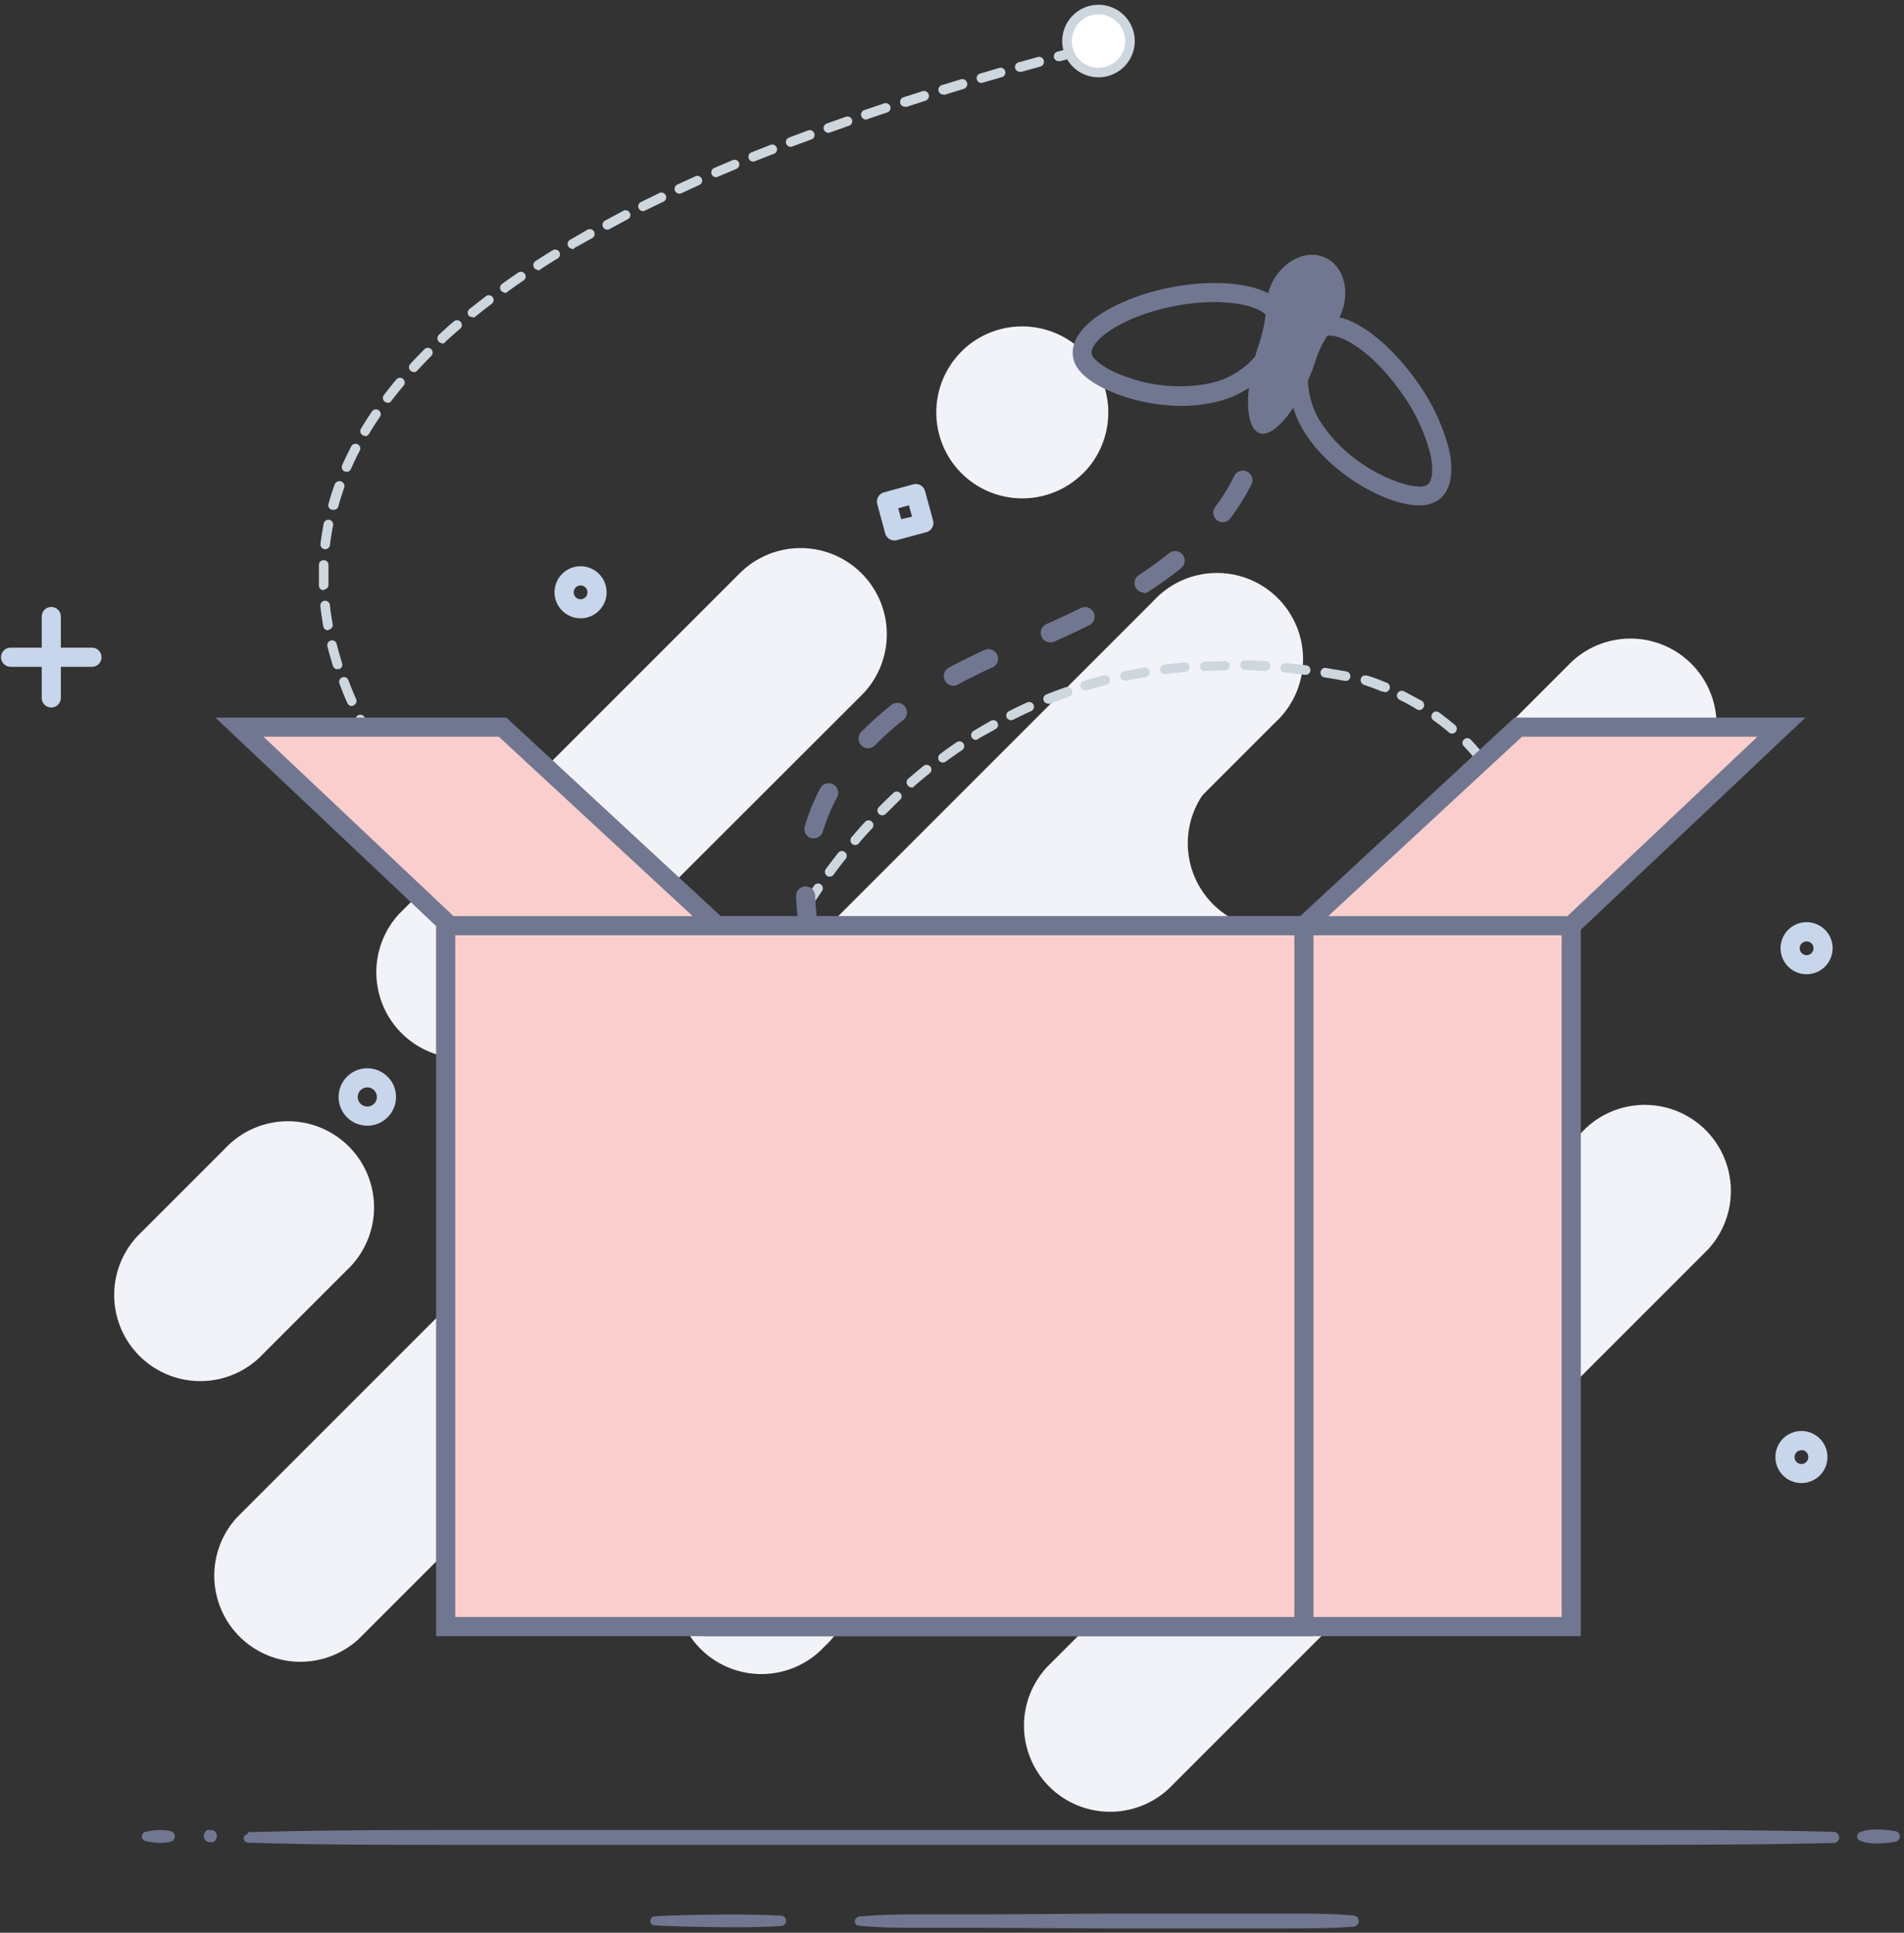 <svg xmlns="http://www.w3.org/2000/svg" width="199" height="202" viewBox="0 0 199 202"><rect x="0" y="0" width="199" height="202" fill="#333333" stroke="none"/><g fill="none" fill-rule="evenodd"><path fill="#F1F3F8" d="M109.44 174.22l56.33-56.33a9 9 0 0112.72 12.72l-56.33 56.33a9 9 0 01-12.72-12.72M14.8 128.76l8.71-8.71a9 9 0 1112.72 12.72l-8.71 8.71a9 9 0 11-12.72-12.72"/><path fill="#F1F3F8" d="M113.45 145.29l25.74-25.74a9 9 0 0012.72 12.71L126.16 158a9 9 0 10-12.71-12.72m-11.01-39.21L126.56 82a9 9 0 0012.72 12.72l-24.12 24.12a9 9 0 00-12.72-12.72"/><path fill="#F1F3F8" d="M93.9 139.53l70.37-70.37A9 9 0 01177 81.87l-70.37 70.38a9 9 0 01-12.73-12.72m-69.15 19.08l95.8-95.8a9 9 0 1112.71 12.72l-95.79 95.79a9 9 0 01-12.72-12.71m16.94-63.07L77.23 60A9.009 9.009 0 1190 72.71l-35.6 35.55a9 9 0 01-12.71-12.72m58.8-58.8l.21-.21a9 9 0 0112.72 12.72l-.22.21a9 9 0 01-12.71 0 9 9 0 010-12.72M73.22 159.61l.21-.21a9 9 0 1112.72 12.71l-.21.22a9 9 0 01-12.72 0 9 9 0 010-12.72"/><path fill="#717790" d="M194.44 191.47a4.89 4.89 0 011.84-.26c.621 0 1.24.06 1.85.18a.56.56 0 010 1.09 9.66 9.66 0 01-1.85.18 4.89 4.89 0 01-1.84-.26.49.49 0 010-.93m-168.53.02c6.91-.2 13.82-.23 20.73-.23H171c6.91 0 13.81 0 20.72.2a.58.58 0 010 1.15c-6.91.18-13.81.19-20.72.2H46.64c-6.91 0-13.82 0-20.73-.23a.44.44 0 01-.43-.46.45.45 0 01.43-.43m-4.08-.41c.09-.01.18-.01.27 0h.13a.42.42 0 01.14.06.69.69 0 01.18.95.77.77 0 01-.18.18.42.42 0 01-.14.06h-.13c-.09.01-.18.01-.27 0a.67.67 0 01-.51-.8.65.65 0 01.51-.51m-6.64.24a6.25 6.25 0 011.34-.18c.454-.04.91 0 1.35.12a.56.56 0 01.37.7.59.59 0 01-.37.37c-.44.12-.896.16-1.35.12a6.25 6.25 0 01-1.34-.18.48.48 0 01-.35-.6.46.46 0 01.35-.35m74.53 8.85c2.16-.2 4.31-.23 6.47-.23h6.47l12.94-.08H135c2.16 0 4.32 0 6.47.2a.58.58 0 01.54.62.61.61 0 01-.54.54c-2.15.17-4.31.18-6.47.19h-19.4l-12.94-.07h-6.47c-2.16 0-4.31 0-6.47-.23a.45.45 0 010-.89m-21.29-.08c2.21-.12 4.42-.16 6.63-.18 2.21-.02 4.42 0 6.63.12a.54.54 0 010 1.07c-2.21.14-4.42.15-6.63.12s-4.42-.06-6.63-.18a.47.47 0 01-.46-.5.49.49 0 01.46-.45"/><g fill="#C8D6EC" fill-rule="nonzero"><path d="M188.28 155a2.72 2.72 0 110-5.44 2.72 2.72 0 010 5.44zm0-3.43a.72.72 0 10.72.71.72.72 0 00-.72-.73v.02zM5.36 73.94a1 1 0 01-1-1v-8.5a1 1 0 112 0v8.5a1 1 0 01-1 1z"/><path d="M9.61 69.69h-8.5a1 1 0 110-2h8.5a1 1 0 010 2zm51.07-5.07a2.72 2.72 0 110-5.44 2.72 2.72 0 010 5.44zm0-3.43a.72.72 0 100 1.44.72.72 0 000-1.44zm128.14 40.63a2.72 2.72 0 110-5.44 2.72 2.72 0 010 5.44zm0-3.43a.72.72 0 10.72.71.71.71 0 00-.72-.71zm-95.33-41.9a1.09 1.09 0 01-.5-.13 1 1 0 01-.47-.61l-.83-3.06a1 1 0 01.7-1.23l3.06-.84a1 1 0 011.23.7l.84 3.07a1 1 0 01-.7 1.23l-3.07.83a.75.75 0 01-.26.04zm.39-3.37l.31 1.14 1.13-.26-.32-1.19-1.12.31zm-55.49 64.53a3 3 0 110-6 3 3 0 010 6zm0-4a1 1 0 100 2 1 1 0 000-2z"/></g><path fill="#CED6DE" fill-rule="nonzero" d="M114.37 144.08h-.08c-.63-.11-1.33-.24-2.09-.4a.5.5 0 01-.39-.59.51.51 0 01.59-.39c.75.16 1.44.29 2.06.39a.502.502 0 11-.09 1v-.01zm-4.13-.84h-.11c-.66-.15-1.35-.31-2.07-.5a.515.515 0 01.25-1l2 .5a.5.5 0 01.38.6.51.51 0 01-.45.4zm-4.09-1.06a.3.3 0 01-.13 0c-.67-.19-1.35-.39-2-.61a.522.522 0 11.3-1l2 .6a.505.505 0 01-.14 1l-.03.01zm-4-1.28a.5.5 0 01-.17 0c-.66-.23-1.32-.48-2-.74a.5.5 0 01-.026-.92.5.5 0 01.386-.01c.66.25 1.31.5 2 .72a.51.51 0 01.31.64.49.49 0 01-.51.31h.01zm-3.93-1.52a.45.45 0 01-.2 0c-.65-.27-1.29-.56-1.94-.87a.49.49 0 01-.24-.66.5.5 0 01.67-.24c.63.3 1.27.58 1.9.85a.51.51 0 01.27.66.5.5 0 01-.47.26h.01zm-3.81-1.8a.46.46 0 01-.23-.06c-.63-.32-1.25-.67-1.87-1a.51.51 0 01-.18-.69.51.51 0 01.69-.18c.6.35 1.21.69 1.82 1a.5.5 0 01-.23.94v-.01zm-3.64-2.12a.45.45 0 01-.27-.08c-.6-.38-1.19-.78-1.76-1.2a.5.5 0 01-.11-.7.51.51 0 01.7-.11c.56.41 1.13.8 1.71 1.18a.5.5 0 01.15.69.52.52 0 01-.43.22h.01zM87.36 133a.54.54 0 01-.32-.11c-.56-.46-1.1-.94-1.61-1.42a.49.49 0 010-.7.5.5 0 01.71 0c.49.46 1 .92 1.56 1.37a.5.5 0 01-.32.88l-.02-.02zm-3.06-2.89a.49.49 0 01-.37-.16c-.48-.53-1-1.08-1.38-1.63a.51.51 0 01.08-.71.5.5 0 01.7.09c.42.54.87 1.06 1.34 1.57a.51.51 0 010 .71.5.5 0 01-.37.11v.02zm-2.58-3.31a.51.51 0 01-.42-.23c-.39-.6-.76-1.22-1.09-1.85a.5.5 0 01.21-.67.5.5 0 01.68.2 20.1 20.1 0 001 1.78.5.5 0 01-.15.69.53.53 0 01-.23.06v.02zm-2-3.71a.51.51 0 01-.46-.31 21.11 21.11 0 01-.72-2 .51.51 0 01.33-.63.5.5 0 01.62.33c.2.658.434 1.305.7 1.94a.5.5 0 01-.19.58.41.41 0 01-.24.07l-.04.02zm-1.22-4a.51.51 0 01-.49-.4c-.14-.7-.26-1.41-.34-2.12a.51.51 0 01.45-.56.5.5 0 01.55.45c.08.68.18 1.36.32 2a.51.51 0 01-.39.59l-.1.04zm-.47-4.18a.5.5 0 01-.5-.48v-2.15a.5.5 0 111 .06v2.06a.49.49 0 01-.49.51h-.01zM122 114a.5.5 0 010-1c.71 0 1.41 0 2.09-.05a.5.5 0 010 1c-.69 0-1.4 0-2.12.05h.03zm-2.11 0l-2.11-.06a.51.51 0 01-.48-.53.5.5 0 01.52-.47l2.09.06a.5.5 0 01.49.51.49.49 0 01-.53.49h.02zm6.31-.14a.5.5 0 010-1c.7 0 1.4-.1 2.08-.17a.502.502 0 01.1 1c-.69.07-1.4.13-2.12.18l-.06-.01zm-10.51 0c-.69 0-1.39-.1-2.11-.17a.49.49 0 01-.45-.54.51.51 0 01.54-.45l2.09.17a.5.5 0 01.47.53.51.51 0 01-.56.41l.02.05zm-4.2-.39c-.69-.08-1.39-.16-2.1-.26a.49.49 0 01-.43-.56.51.51 0 01.56-.43l2.08.26a.5.5 0 01-.06 1l-.05-.01zm18.89 0a.501.501 0 01-.07-1c.71-.1 1.39-.21 2.06-.33a.508.508 0 11.18 1c-.68.12-1.38.24-2.1.34l-.07-.01zm-23.06-.55h-.07l-2.09-.34a.49.49 0 01-.41-.57.5.5 0 01.58-.41c.667.12 1.357.23 2.07.33a.5.5 0 01.42.57.51.51 0 01-.52.37l.02.05zm27.2-.2a.503.503 0 01-.11-1c.69-.16 1.36-.33 2-.51a.517.517 0 01.26 1c-.67.18-1.35.35-2.06.51h-.09zm-31.35-.5h-.09l-2.07-.4a.51.51 0 01-.4-.59.5.5 0 01.59-.39l2.06.39a.5.5 0 01.4.59.49.49 0 01-.51.35l.02.05zm35.4-.61a.5.5 0 01-.47-.35.49.49 0 01.32-.63c.67-.22 1.32-.45 1.95-.7a.51.51 0 01.65.29.5.5 0 01-.29.64c-.64.25-1.31.49-2 .72a.45.45 0 01-.18-.02l.02.05zM99 111.34h-.1c-.68-.14-1.37-.3-2.06-.46a.5.5 0 01-.38-.6.5.5 0 01.6-.37l2 .46a.49.49 0 01-.06.97zm-20.72-.66h-.07a.49.49 0 01-.43-.56c.09-.69.2-1.4.34-2.11a.49.49 0 01.59-.39.48.48 0 01.39.58c-.13.69-.24 1.38-.33 2a.5.5 0 01-.47.48h-.02zm16.62-.28h-.12l-2-.51a.5.5 0 01-.35-.61.49.49 0 01.6-.36l2 .51a.51.51 0 01.37.61.5.5 0 01-.48.36h-.02zm47.55-.37a.51.51 0 01-.21-1c.64-.29 1.26-.6 1.85-.92a.501.501 0 01.48.88c-.61.33-1.25.65-1.91 1a.54.54 0 01-.19.01l-.02.03zm-51.62-.68h-.14l-2-.56a.51.51 0 01-.35-.62.5.5 0 01.62-.34l2 .56a.504.504 0 01-.13 1v-.04zm-4.06-1.15a.36.36 0 01-.14 0l-2-.6a.51.51 0 01-.33-.63.5.5 0 01.62-.33l2 .6a.5.5 0 01.33.62.49.49 0 01-.46.34h-.02zm59.38-.16a.5.5 0 01-.27-.92c.59-.37 1.17-.76 1.72-1.16a.501.501 0 01.59.81c-.57.42-1.17.82-1.78 1.19a.42.42 0 01-.24.04l-.02.04zM82.77 107a.39.39 0 01-.15 0l-2-.65a.523.523 0 01.31-1l2 .65a.49.49 0 01.32.62.48.48 0 01-.48.38zm-3.67-.42H79a.51.51 0 01-.36-.61 2.68 2.68 0 00.07-.27h-.07l-2-.68a.503.503 0 01.33-.95l2 .68c.08-.27.16-.54.25-.82a.522.522 0 111 .3c-.22.68-.41 1.34-.58 2a.5.5 0 01-.54.32v.03zm70.47-1a.52.52 0 01-.38-.17.51.51 0 01.06-.71c.53-.44 1-.91 1.53-1.39a.49.49 0 01.7 0 .5.5 0 010 .71c-.507.493-1.037.973-1.59 1.44a.48.48 0 01-.32.11v.01zm-74.78-1.28a.51.51 0 01-.17 0c-.66-.24-1.32-.47-2-.72a.49.49 0 01-.3-.64.5.5 0 01.64-.3c.66.25 1.32.48 2 .72a.49.49 0 01.3.63.5.5 0 01-.47.3v.01zm-4-1.45a.51.51 0 01-.17 0l-2-.74a.502.502 0 01.35-.94l2 .75a.508.508 0 11-.18 1v-.07zm81.74-.21a.54.54 0 01-.33-.12.5.5 0 010-.71c.45-.52.89-1.06 1.29-1.61a.51.51 0 01.7-.1.5.5 0 01.1.7c-.42.57-.87 1.13-1.34 1.67a.52.52 0 01-.38.16l-.04.01zm-72.19-.09a.48.48 0 01-.2 0 .5.5 0 01-.26-.66c.16-.38.45-1 .89-1.94a.5.5 0 01.9.43c-.43.87-.71 1.53-.87 1.9a.51.51 0 01-.42.26l-.04.01zm-13.48-1.2a.57.57 0 01-.18 0l-2-.78a.5.5 0 01-.28-.65.51.51 0 01.65-.28c.65.27 1.31.52 2 .78a.5.5 0 01.29.64.51.51 0 01-.44.28l-.04.01zM63 99.78a.63.63 0 01-.19 0l-1.95-.8a.502.502 0 01.38-.93l2 .8a.49.49 0 01.27.65.48.48 0 01-.51.28zm92.09-.53a.49.49 0 01-.42-.76c.36-.59.71-1.19 1-1.8a.5.5 0 01.89.46c-.33.64-.69 1.26-1.07 1.87a.48.48 0 01-.41.23h.01zm-72.86-.51a.46.46 0 01-.23-.06.5.5 0 01-.21-.68c.31-.57.66-1.19 1-1.85a.5.5 0 01.86.5c-.38.65-.72 1.26-1 1.83a.51.51 0 01-.43.26h.01zm-23.12-.57a.41.41 0 01-.19 0L57 97.31a.5.5 0 01-.27-.66.51.51 0 01.66-.26l1.93.82a.509.509 0 11-.19 1l-.02-.04zm-3.83-1.74a.49.49 0 01-.3-.1c-.34-.26-.91-.71-1.67-1.34a.49.49 0 01-.06-.7.49.49 0 01.7-.07c.74.62 1.31 1.06 1.64 1.31a.5.5 0 01.09.7.51.51 0 01-.41.2h.01zM157 95.52a.71.71 0 01-.2 0 .52.52 0 01-.27-.66c.27-.64.51-1.29.71-1.93a.522.522 0 111 .3c-.22.67-.46 1.35-.74 2a.51.51 0 01-.5.29zm-72.66-.42a.5.5 0 01-.42-.77c.36-.567.75-1.157 1.17-1.77a.5.5 0 01.7-.13.51.51 0 01.13.69c-.41.6-.8 1.18-1.16 1.75a.48.48 0 01-.4.23h-.02zM52 93.73a.5.5 0 01-.34-.13c-.49-.43-1-.91-1.56-1.43a.5.5 0 01.35-.857.49.49 0 01.35.147c.55.51 1.07 1 1.55 1.41a.5.5 0 01-.33.88l-.02-.02zm34.72-2.11a.53.53 0 01-.3-.09.51.51 0 01-.11-.7c.41-.56.84-1.12 1.29-1.69a.502.502 0 01.79.62c-.45.56-.87 1.11-1.27 1.66a.51.51 0 01-.37.2h-.03zm71.52-.13h-.09a.49.49 0 01-.4-.58c.07-.37.1-.58.1-.59v-1.43a.5.5 0 011 0v1.5c0 .05 0 .28-.12.71a.49.49 0 01-.46.39h-.03zM49 90.84a.5.5 0 01-.35-.15c-.48-.48-1-1-1.48-1.52a.5.5 0 01.35-.857.49.49 0 01.35.147c.5.533.99 1.033 1.47 1.5a.51.51 0 010 .71.51.51 0 01-.34.17zm40.41-2.52a.5.5 0 01-.41-.82c.45-.53.92-1.07 1.41-1.6a.502.502 0 11.74.68c-.48.52-.94 1-1.39 1.56a.49.49 0 01-.4.18h.05zm-43.31-.55a.5.5 0 01-.37-.16c-.46-.52-.92-1-1.39-1.61a.49.49 0 01.06-.7.51.51 0 01.71.06c.46.55.91 1.07 1.37 1.58a.51.51 0 010 .71.54.54 0 01-.43.12h.05zm112.07-.47a.49.49 0 01-.49-.41 16.3 16.3 0 00-.47-2 .51.51 0 01.33-.63.5.5 0 01.62.33c.21.693.38 1.398.51 2.11a.5.5 0 01-.41.57l-.09.03zm-65.96-2.09a.5.5 0 01-.36-.85c.49-.5 1-1 1.52-1.48a.5.5 0 01.71 0 .48.48 0 010 .7c-.51.49-1 1-1.49 1.46a.49.49 0 01-.38.17zm-48.86-.67a.5.5 0 01-.4-.19c-.43-.55-.86-1.11-1.28-1.69a.501.501 0 01.81-.59c.41.57.84 1.12 1.26 1.67a.5.5 0 01-.08.7.52.52 0 01-.31.1zm113.54-1.25a.49.49 0 01-.45-.29 17.49 17.49 0 00-1-1.81.502.502 0 01.86-.52c.374.618.708 1.26 1 1.92a.51.51 0 01-.25.66.52.52 0 01-.16.04zm-61.62-1a.46.46 0 01-.37-.18.49.49 0 010-.7c.53-.46 1.08-.92 1.63-1.37a.52.52 0 01.71.08.49.49 0 01-.08.7c-.55.44-1.08.89-1.6 1.34a.46.46 0 01-.29.17v-.04zm-54.41-1.15a.5.5 0 01-.41-.22c-.39-.58-.78-1.18-1.16-1.79a.502.502 0 01.86-.52c.36.59.74 1.18 1.13 1.75a.5.5 0 01-.14.69.47.47 0 01-.28.09zm113.86-1.44a.5.5 0 01-.4-.19A19.29 19.29 0 00153 78a.48.48 0 010-.7.5.5 0 01.71 0c.5.517.97 1.061 1.41 1.63a.5.5 0 01-.09.7.49.49 0 01-.31.07zm-56.16 0a.51.51 0 01-.41-.2.51.51 0 01.11-.7c.56-.42 1.14-.83 1.73-1.23a.5.5 0 01.7.13.51.51 0 01-.14.7c-.58.39-1.15.79-1.7 1.2a.46.46 0 01-.29.09v.01zm-59.91-2.14a.51.51 0 01-.44-.26c-.34-.62-.68-1.24-1-1.88a.5.5 0 01.23-.67.51.51 0 01.67.22c.31.63.64 1.24 1 1.84a.49.49 0 01-.19.68.42.42 0 01-.27.07zm63.35-.23a.5.5 0 01-.43-.24.51.51 0 01.17-.69c.59-.36 1.2-.72 1.83-1.07a.5.5 0 01.68.19.51.51 0 01-.19.68c-.607.34-1.207.673-1.8 1a.42.42 0 01-.26.13zm49.76-.66a.49.49 0 01-.32-.12c-.51-.44-1.06-.87-1.63-1.27a.51.51 0 01-.11-.7.5.5 0 01.7-.12c.59.43 1.16.88 1.69 1.33a.51.51 0 01.05.71.52.52 0 01-.34.17h-.04zm-46.09-1.4a.51.51 0 01-.45-.27.5.5 0 01.23-.67c.62-.32 1.26-.63 1.91-.92a.5.5 0 01.66.25.49.49 0 01-.25.66c-.63.29-1.26.59-1.87.9a.48.48 0 01-.19.05h-.04zm42.68-1.06a.59.59 0 01-.26-.07c-.58-.36-1.19-.7-1.81-1a.5.5 0 01-.22-.67.52.52 0 01.68-.22c.63.33 1.26.68 1.87 1a.51.51 0 01.17.69.52.52 0 01-.39.27h-.04zm-111.59-.42a.49.49 0 01-.45-.3c-.29-.64-.56-1.3-.81-2a.5.5 0 11.93-.35c.25.65.51 1.29.79 1.92a.5.5 0 01-.26.66.45.45 0 01-.2.07zm72.78-.25a.51.51 0 01-.46-.31.5.5 0 01.28-.65c.65-.26 1.31-.51 2-.75a.527.527 0 11.33 1c-.66.23-1.31.47-2 .73a.58.58 0 01-.15-.02zm35.1-1.26a.48.48 0 01-.2 0c-1.11-.47-1.83-.68-1.84-.69a.53.53 0 01-.38-.61.46.46 0 01.54-.38h.1c.68.203 1.349.447 2 .73a.509.509 0 01-.19 1l-.03-.05zm-31.13-.13a.505.505 0 11-.14-1c.67-.21 1.35-.4 2-.57a.514.514 0 11.24 1c-.68.18-1.34.36-2 .56a.39.39 0 01-.1.01zm27.08-1h-.09c-.7-.13-1.38-.25-2.06-.35a.5.5 0 01-.42-.57.49.49 0 01.57-.42l2.09.36a.502.502 0 01-.09 1v-.02zm-23 0a.5.5 0 01-.49-.39.51.51 0 01.39-.6c.68-.14 1.38-.27 2.08-.39a.51.51 0 01.58.41.51.51 0 01-.41.58c-.69.11-1.38.24-2 .38l-.15.01zm18.84-.62h-.06c-.7-.09-1.39-.17-2.08-.23a.502.502 0 01.09-1c.7.07 1.4.14 2.11.23a.5.5 0 11-.06 1zm-14.69-.07a.51.51 0 01-.5-.44.5.5 0 01.43-.56c.7-.09 1.4-.16 2.11-.22a.5.5 0 01.55.45.5.5 0 01-.46.54c-.7.06-1.39.14-2.07.22l-.06.01zm10.5-.32l-2.12-.14a.52.52 0 01-.49-.51.5.5 0 01.52-.49l2.12.09a.5.5 0 110 1l-.03.05zm-6.31 0a.49.49 0 01-.5-.47.5.5 0 01.47-.53c.7 0 1.41 0 2.12-.06a.5.5 0 110 1c-.71 0-1.4 0-2.09.06zm-90.65-.19a.49.49 0 01-.48-.35c-.21-.67-.41-1.36-.58-2.05a.51.51 0 01.37-.61.49.49 0 01.6.37c.17.67.36 1.34.56 2a.49.49 0 01-.32.63.39.39 0 01-.15-.08v.09zm-1-4.08a.49.49 0 01-.49-.41c-.13-.71-.23-1.42-.31-2.12a.5.5 0 01.45-.55.5.5 0 01.55.44c.07.68.17 1.37.29 2a.5.5 0 01-.4.58l-.09.06zm-.45-4.18a.5.5 0 01-.5-.48v-2.17a.5.5 0 111 0v2.06a.5.5 0 01-.48.52l-.02.07zM34 57.4h-.06a.5.5 0 01-.44-.56c.08-.7.2-1.42.33-2.11a.51.51 0 01.59-.4.5.5 0 01.39.59c-.13.67-.24 1.36-.32 2a.5.5 0 01-.49.48zm.81-4.12h-.13a.49.49 0 01-.35-.61c.19-.68.4-1.37.64-2a.527.527 0 111 .33c-.24.66-.45 1.32-.63 2a.5.5 0 01-.53.28zm1.41-4a.48.48 0 01-.2 0 .51.51 0 01-.26-.66c.29-.64.6-1.29.93-1.92a.5.5 0 11.88.46c-.32.61-.62 1.24-.89 1.86a.5.5 0 01-.46.3v-.04zm1.94-3.73a.48.48 0 01-.26-.07.49.49 0 01-.17-.68c.36-.6.74-1.2 1.15-1.8a.5.5 0 01.69-.13.51.51 0 01.14.7c-.4.58-.77 1.16-1.12 1.74a.5.5 0 01-.43.28v-.04zm2.36-3.47a.49.49 0 01-.39-.8c.42-.55.86-1.11 1.33-1.66a.5.5 0 01.76.64 46.1 46.1 0 00-1.3 1.62.51.51 0 01-.4.24v-.04zm2.71-3.21a.49.49 0 01-.34-.84c.473-.507.963-1.017 1.47-1.53a.5.5 0 01.71 0 .5.5 0 010 .71c-.5.5-.98 1-1.44 1.5a.52.52 0 01-.4.2v-.04zm3-3a.54.54 0 01-.37-.16.51.51 0 010-.71c.51-.47 1-.94 1.58-1.41a.503.503 0 11.66.76c-.54.46-1.06.92-1.56 1.38a.51.51 0 01-.33.21l.02-.07zm3.19-2.75A.48.48 0 0149 33a.49.49 0 01.07-.7c.54-.43 1.1-.87 1.67-1.3a.5.5 0 11.6.79c-.56.43-1.11.86-1.64 1.29a.51.51 0 01-.3.11l.02-.07zm3.35-2.55a.51.51 0 01-.41-.2.51.51 0 01.11-.7c.57-.41 1.14-.81 1.74-1.21a.5.5 0 01.56.82c-.593.4-1.163.8-1.71 1.2a.52.52 0 01-.31.16l.02-.07zm3.47-2.36a.5.5 0 01-.27-.92c.58-.38 1.18-.76 1.79-1.13a.5.5 0 01.69.16.51.51 0 01-.16.69c-.61.37-1.2.74-1.78 1.12a.5.5 0 01-.29.15l.02-.07zM59.83 26a.5.5 0 01-.26-.93l1.83-1.06a.5.5 0 01.68.19.5.5 0 01-.19.69c-.61.34-1.22.69-1.81 1a.47.47 0 01-.27.18l.02-.07zm3.64-2a.49.49 0 01-.44-.26.51.51 0 01.2-.68l1.87-1a.5.5 0 11.46.88l-1.85 1a.43.43 0 01-.24.06zm3.74-1.93a.51.51 0 01-.45-.28.5.5 0 01.22-.67l1.9-.93a.5.5 0 11.43.9l-1.88.91a.46.46 0 01-.22.07zM71 20.24a.5.5 0 01-.21-.95l1.92-.88a.5.5 0 01.41.91l-1.91.88a.52.52 0 01-.21.04zm3.84-1.72a.5.5 0 01-.46-.3.51.51 0 01.26-.66l1.94-.83a.52.52 0 01.66.27.51.51 0 01-.27.65l-1.97.83a.48.48 0 01-.16.04zm3.88-1.63a.5.5 0 01-.46-.31.49.49 0 01.27-.65l2-.79a.51.51 0 01.65.28.5.5 0 01-.28.65l-2 .78a.43.43 0 01-.18.04zm3.92-1.54a.52.52 0 01-.47-.33.5.5 0 01.29-.64l2-.75a.5.5 0 01.64.3.49.49 0 01-.29.64l-2 .74a.47.47 0 01-.17.04zm3.94-1.47a.52.52 0 01-.47-.33.5.5 0 01.3-.64l2-.71a.51.51 0 01.64.31.5.5 0 01-.31.63l-2 .71a.47.47 0 01-.16.03zm4-1.4a.506.506 0 01-.16-1l2-.68a.51.51 0 01.63.32.49.49 0 01-.32.63l-2 .68-.15.05zm4-1.33a.49.49 0 01-.48-.35.5.5 0 01.32-.63l2-.64a.522.522 0 11.3 1l-2 .65-.14-.03zm4-1.27a.51.51 0 01-.48-.35.51.51 0 01.33-.63l2-.61a.52.52 0 01.29 1l-2 .62-.14-.03zm4-1.21a.5.5 0 01-.48-.36.49.49 0 01.34-.62l2-.59a.49.49 0 01.62.34.51.51 0 01-.34.62l-2 .58a.35.35 0 01-.13.03h-.01zm4-1.17a.51.51 0 01-.48-.36.5.5 0 01.35-.62l2-.56a.518.518 0 11.27 1l-2 .56a.32.32 0 01-.09-.02h-.05zm4.06-1.11a.5.5 0 01-.48-.37.51.51 0 01.36-.62l1.8-.48a.515.515 0 11.25 1l-1.79.48-.14-.01z"/><path fill="#DAE1E7" d="M73.48 122.55H71.5v-2h-1.33v2h-1.98v1.33h1.98v2.01h1.33v-2.01h1.98z"/><g fill-rule="nonzero" transform="translate(111)"><circle cx="3.81" cy="4.29" r="3.29" fill="#FFF"/><path fill="#CED6DE" d="M3.81 8.08a3.79 3.79 0 110-7.58 3.79 3.79 0 010 7.58zm0-6.58a2.79 2.79 0 100 5.58 2.79 2.79 0 000-5.58z"/></g><path fill="#F9CECD" fill-rule="nonzero" d="M74.52 96.75h89.7v73.29h-89.7z"/><path fill="#717790" fill-rule="nonzero" d="M165.22 171h-91.7V95.75h91.7V171zm-89.7-2h87.7V97.75h-87.7V169z"/><path fill="#717790" fill-rule="nonzero" d="M101.43 126.91a1 1 0 01-.69-.27s-1.17-1.12-2.85-3a1 1 0 011.49-1.33c1.62 1.81 2.73 2.87 2.74 2.88a1 1 0 010 1.41 1 1 0 01-.69.31zm-7.26-8.42a1 1 0 01-.81-.4c-.83-1.12-1.62-2.25-2.35-3.36a1 1 0 011.67-1.1c.71 1.08 1.48 2.18 2.29 3.26a1 1 0 01-.21 1.4 1 1 0 01-.59.2zm-5.88-9.42a1 1 0 01-.89-.55c-.63-1.27-1.2-2.53-1.69-3.76a1 1 0 111.85-.74c.47 1.18 1 2.39 1.63 3.6a1 1 0 01-.45 1.34.91.91 0 01-.45.11zm-3.64-10.46a1 1 0 01-1-.82 30.22 30.22 0 01-.45-4.15 1 1 0 012 0 26.16 26.16 0 00.42 3.86 1 1 0 01-.8 1.17l-.17-.06zm.42-11a.9.9 0 01-.28 0 1 1 0 01-.68-1.24 22.38 22.38 0 011.58-3.91 1 1 0 111.77.92A20.22 20.22 0 0086 86.91a1 1 0 01-.93.71v-.01zm5.66-9.41a1 1 0 01-.71-1.7 32.45 32.45 0 013.1-2.78 1 1 0 111.23 1.57 30.77 30.77 0 00-2.9 2.61 1 1 0 01-.72.31v-.01zm8.92-6.54a1 1 0 01-.48-1.88c1.16-.63 2.4-1.24 3.68-1.82a1 1 0 11.82 1.82c-1.24.56-2.43 1.15-3.55 1.76a1 1 0 01-.47.13v-.01zm10.13-4.52a1 1 0 01-.92-.6 1 1 0 01.51-1.32c1.26-.55 2.48-1.12 3.62-1.68a1 1 0 01.89 1.79c-1.17.58-2.41 1.16-3.7 1.73a1.14 1.14 0 01-.4.09v-.01zm9.79-5.2a1 1 0 01-.55-1.83c1.15-.75 2.22-1.53 3.19-2.31a1.003 1.003 0 011.26 1.56c-1 .82-2.15 1.63-3.35 2.42a1 1 0 01-.55.22v-.06zm8.22-7.37a1 1 0 01-.6-.2A1 1 0 01127 53a20.81 20.81 0 002-3.26 1 1 0 011.34-.45 1 1 0 01.45 1.35 23.55 23.55 0 01-2.23 3.57 1 1 0 01-.77.37v-.01zm-4.37-12.15a19.43 19.43 0 01-6-1c-1.44-.47-4.83-1.82-5.25-4-.66-3.37 4.75-6.32 10.18-7.38 5.43-1.06 11.55-.37 12.21 3a6.9 6.9 0 01-1.56 5.22 10.55 10.55 0 01-6.57 3.88c-.991.195-2 .289-3.01.28zm3.51-10.85a22.37 22.37 0 00-4.23.43c-5.63 1.11-8.86 3.72-8.6 5 .1.49 1.25 1.61 3.92 2.49a16.2 16.2 0 008 .65 8.61 8.61 0 005.37-3.13 5 5 0 001.21-3.63c-.22-.91-2.36-1.81-5.67-1.81zm21.42 21.25c-3.39 0-8.84-3.1-11.57-7a10.55 10.55 0 01-2-7.35 6.88 6.88 0 012.48-4.86c2.82-2 7.7 1.79 10.87 6.32a20.89 20.89 0 013.32 7.07c.55 2.5.15 4.37-1.14 5.27a3.35 3.35 0 01-1.96.55zM139 35.07a1.08 1.08 0 00-.62.17 5 5 0 00-1.65 3.44 8.65 8.65 0 001.69 6c3.26 4.66 9.54 6.83 10.74 6 .56-.39.69-1.61.34-3.2a19 19 0 00-3-6.39c-2.85-4.09-5.97-6.02-7.5-6.02z"/><path fill="#717790" fill-rule="nonzero" d="M137.48 37.74a10.72 10.72 0 011.75-3.35 6.36 6.36 0 00.84-1.38c1.12-2.46.41-5.19-1.58-6.09-1.99-.9-4.51.37-5.63 2.84a5.59 5.59 0 00-.48 1.92 16.18 16.18 0 01-.78 4.25l-.12.35c-1.45 4.46-1.37 8.48.19 9 1.56.52 4.35-3.05 5.8-7.5l.01-.04z"/><path fill="#F9CECD" fill-rule="nonzero" d="M46.58 96.75h89.7v73.29h-89.7z"/><path fill="#717790" fill-rule="nonzero" d="M137.28 171h-91.7V95.75h91.7V171zm-89.7-2h87.7V97.75h-87.7V169z"/><path fill="#F9CECD" fill-rule="nonzero" d="M136.28 96.75l22.4-20.8h27.51l-21.97 20.8z"/><path fill="#717790" fill-rule="nonzero" d="M164.61 97.75h-30.88L158.28 75h30.42l-24.09 22.75zm-25.79-2h25L183.68 77h-24.61l-20.25 18.75z"/><path fill="#F9CECD" fill-rule="nonzero" d="M74.94 96.75l-22.4-20.8H25.02L47 96.75z"/><path fill="#717790" fill-rule="nonzero" d="M77.49 97.75H46.6L22.51 75h30.42l24.56 22.75zm-30.09-2h25L52.14 77h-24.6L47.4 95.75z"/></g></svg>